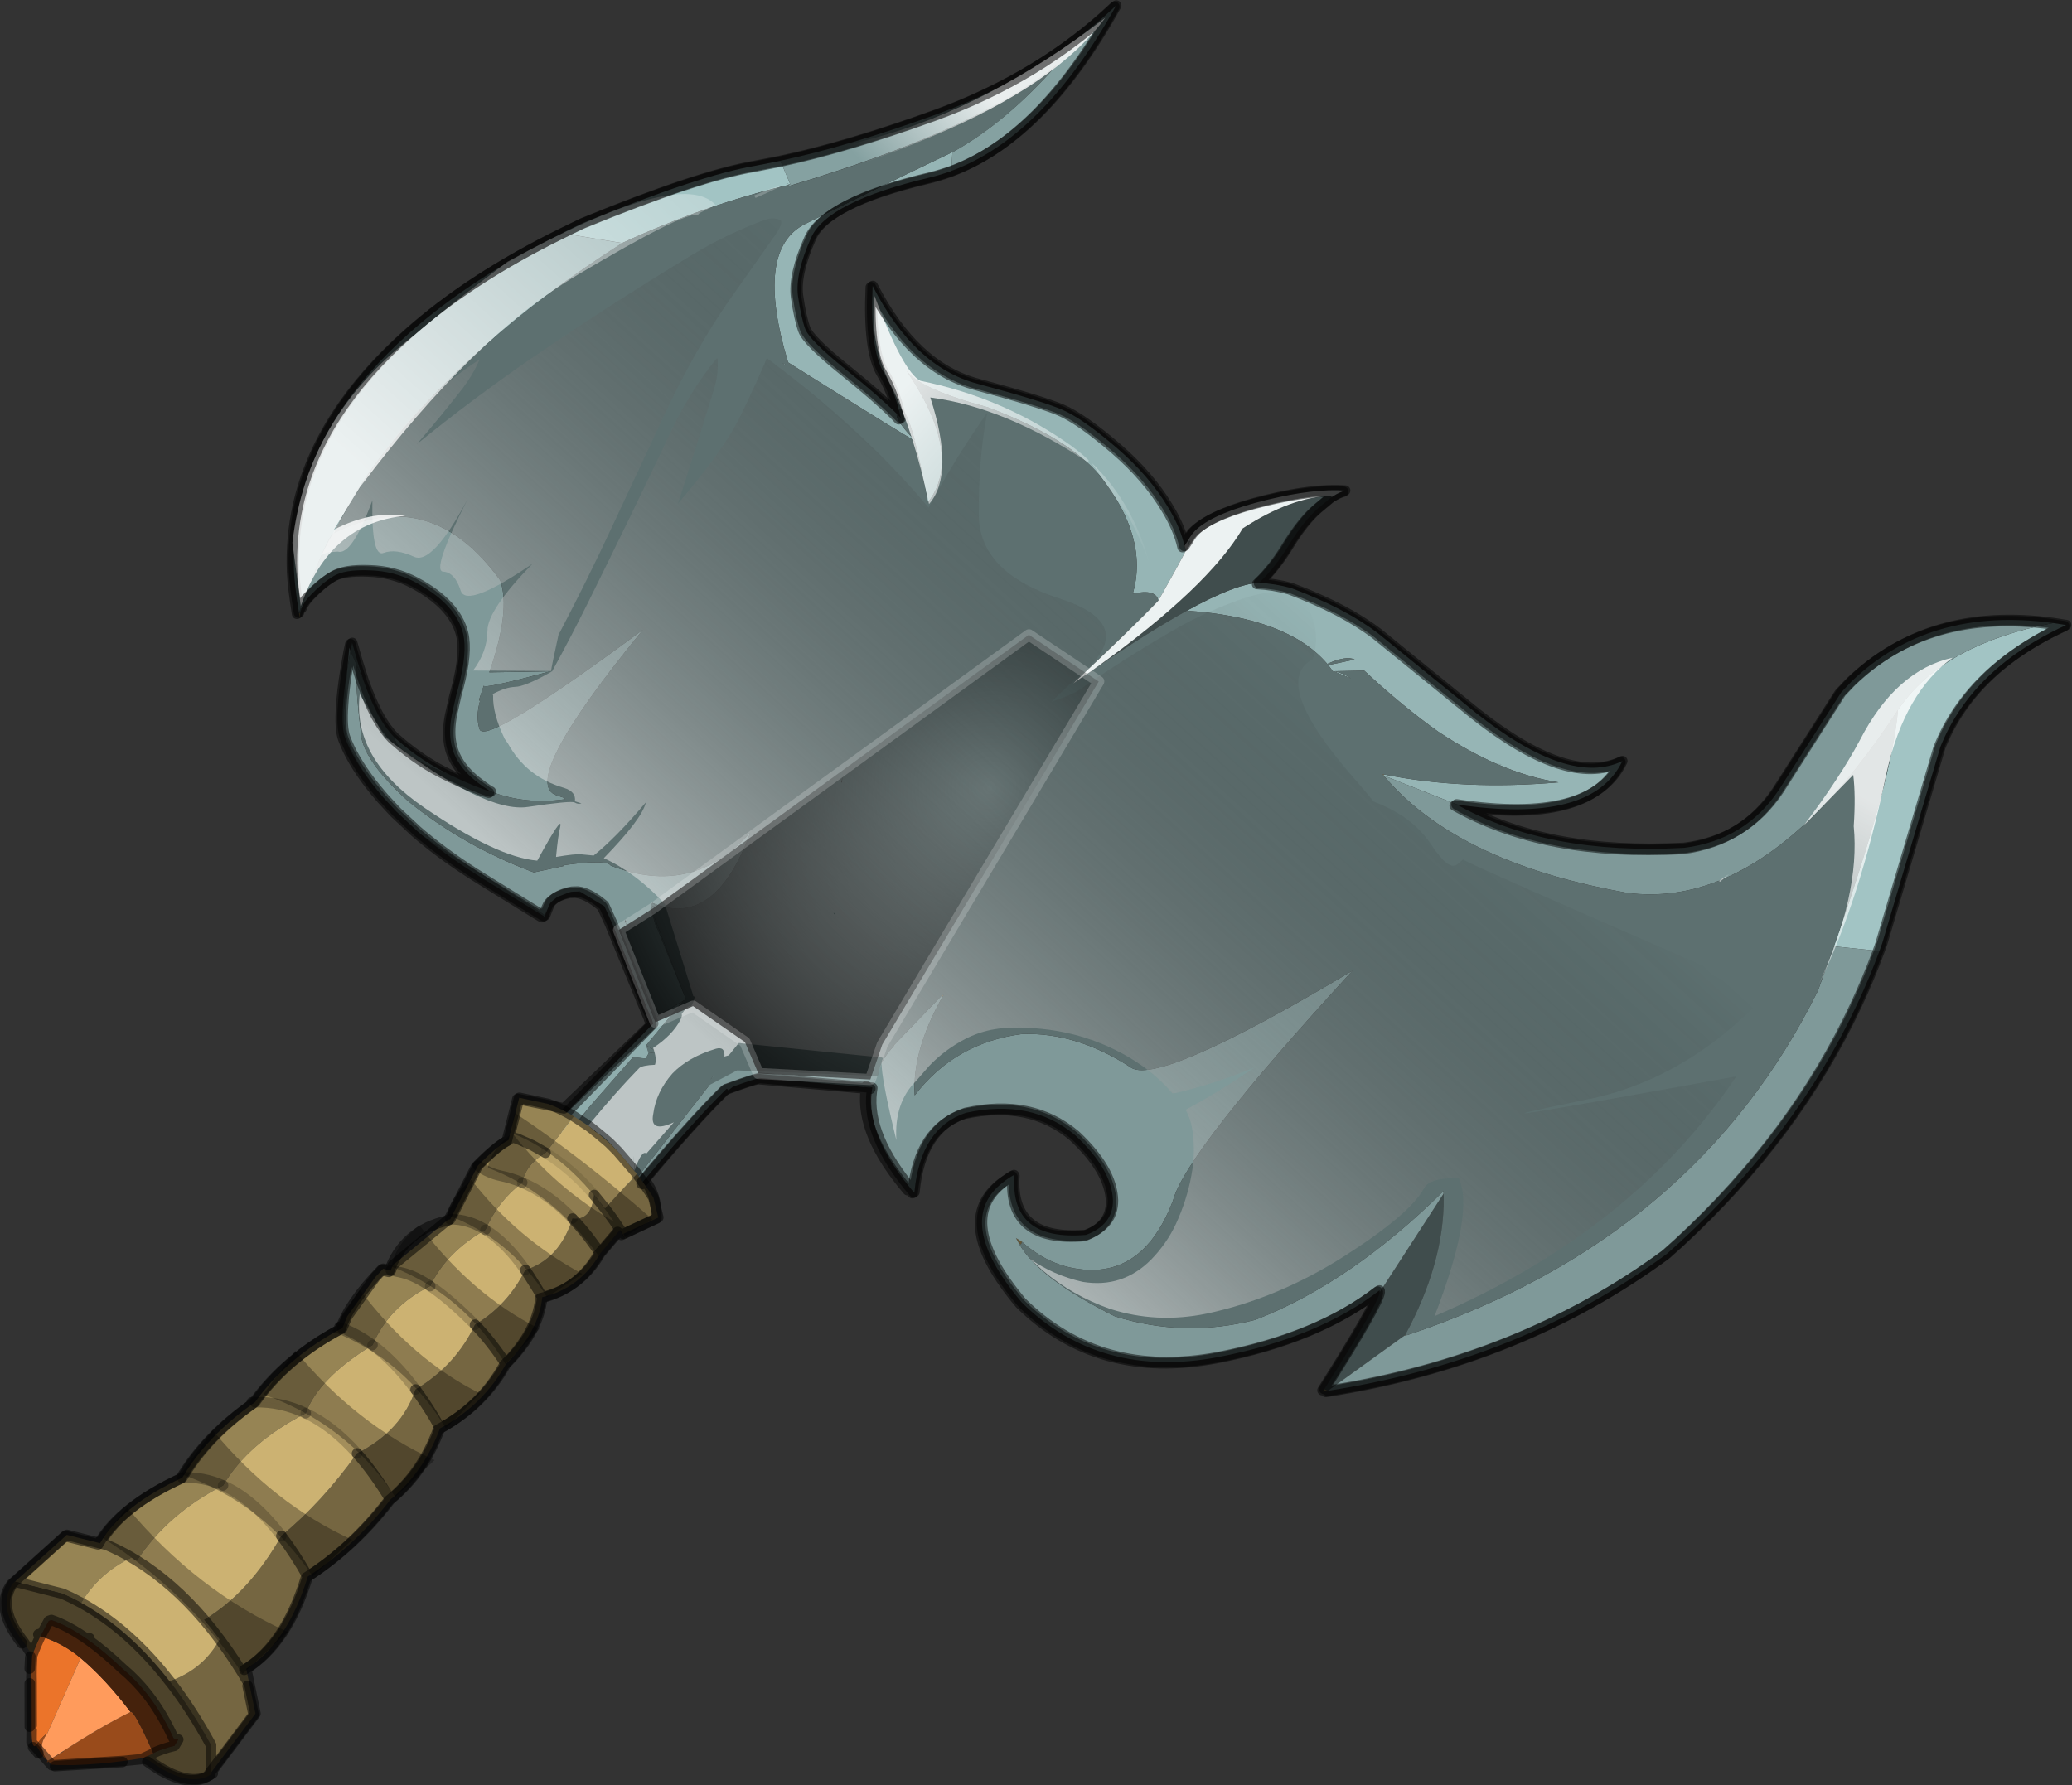 <svg viewBox="0 0 997.69 859.8" xmlns="http://www.w3.org/2000/svg" xmlns:xlink="http://www.w3.org/1999/xlink"><rect x="0" y="0" width="997.69" height="859.8" fill="#333333" stroke="none"/><use transform="matrix(1.264 .018 -.043 1.264 26.257 -7.12)" width="776.2" height="684.85" xlink:href="#a"/><defs><linearGradient id="c" x1="-819.2" x2="819.2" gradientTransform="matrix(.11 -.128 .17 .147 -287.2 -866.75)" gradientUnits="userSpaceOnUse"><stop stop-color="#fff" stop-opacity=".592" offset="0"/><stop stop-opacity="0" offset="1"/></linearGradient><linearGradient id="d" x1="-819.2" x2="819.2" gradientTransform="matrix(.11 -.128 .17 .147 -287.2 -866.75)" gradientUnits="userSpaceOnUse"><stop stop-opacity=".592" offset="0"/><stop stop-opacity="0" offset="1"/></linearGradient><linearGradient id="e" x1="-819.2" x2="819.2" gradientTransform="matrix(.05 -.019 .025 .069 -508.5 -1139.7)" gradientUnits="userSpaceOnUse"><stop stop-color="#362e24" stop-opacity=".592" offset="0"/><stop stop-opacity="0" offset="1"/></linearGradient><linearGradient id="f" x1="-819.2" x2="819.2" gradientTransform="matrix(-.041 .08 -.028 -.014 101.2 -731.35)" gradientUnits="userSpaceOnUse"><stop stop-color="#fff" stop-opacity=".824" offset="0"/><stop stop-color="#fff" stop-opacity="0" offset="1"/></linearGradient><linearGradient id="g" x1="-819.2" x2="819.2" gradientTransform="matrix(-.029 .016 .007 .007 -266.1 -1079.9)" gradientUnits="userSpaceOnUse"><stop stop-color="#fff" stop-opacity=".824" offset="0"/><stop stop-color="#fff" stop-opacity="0" offset="1"/></linearGradient><linearGradient id="h" x1="-819.2" x2="819.2" gradientTransform="matrix(.054 .046 -.017 .021 -170.1 -941.5)" gradientUnits="userSpaceOnUse"><stop stop-color="#fff" stop-opacity=".824" offset="0"/><stop stop-color="#fff" stop-opacity="0" offset="1"/></linearGradient><linearGradient id="i" x1="-819.2" x2="819.2" gradientTransform="matrix(.095 -.11 .037 .032 -375.35 -1014.2)" gradientUnits="userSpaceOnUse"><stop stop-color="#fff" stop-opacity=".824" offset="0"/><stop stop-color="#fff" stop-opacity="0" offset="1"/></linearGradient><radialGradient id="j" cx="0" cy="0" r="819.2" gradientTransform="matrix(.188 0 0 .188 -200.65 -796.95)" gradientUnits="userSpaceOnUse"><stop stop-opacity="0" offset="0"/><stop stop-opacity=".863" offset="1"/></radialGradient><use width="776.2" height="684.85" xlink:href="#b" id="a"/><g id="b"><path d="M223.25 255.1 429.4 388.5" fill="none" stroke="#000" stroke-linecap="round" stroke-linejoin="round" stroke-opacity=".2" stroke-width=".25"/><path d="m145.15-832.95-.95 1.4h-.05l1-1.4m-209.2 263.8-1.85.3.5-.95 1.35.65m-326.85-223.9.35.2v.05l-.25-.15-.1-.1m-4.95-34.05-.35-.7.05-.05.3.75m-69.6-32.6v1.75l-.45-1.7.45-.05m231.4 161.65.25-.3.1.15-.3.15h-.05m17.8-19.45.75-.3-.3.5-.45-.2m180.9 126.7.2-.1-.25.35-.2-.05.25-.2M-50.8-803.75l-.5-.55.65.15-.15.4M-224.05-642.6l-.05.15v.1l-.05-.1-.15-.1.25-.05m-17.4-39.35v-.1l.25.2-.25-.1m55.25 32.7-.35.05.35-.25v.2m-156.1-93.7h-.05l.1-.05-.05.05m4.9-1.15v-.05l.95.15-.95-.05v-.05" fill="#968454" fill-rule="evenodd" transform="translate(567.1 1097.5)"/><path d="m-182.4-624.2-.4.95-.8-.35-1.2-2.05 1.55.95.85.5" fill="#635637" fill-rule="evenodd" transform="translate(567.1 1097.5)"/><path d="m-465.9-859.9.55-1.65.35.05-.45 1.8-.45.05v-.25m20.1 14.3.55-3.05 2.35 7.3 2.6 7.35-2.9-6.1-2.6-5.5m11.15 23.8.7 1.15q-1.15-1.05-.7-1.15m.9 29.15-2.25-2.65q-7.5-9.3-10.65-17.1-1.6-3.85-1.25-12.65.15-5.8 1.15-13.65l-.75 15.95q-1.05 12.7 13.75 30.1m106.1 41.35 1.55 1.3q-1.7-.5-1.7.85l.3 1.5.1.1v.1l.1.3-.1-.5 13.85 32.9-.2-.45-11.5-26q-.9-1.3-1.65-4.15l-.8-2-.1-.2q-.9-1 .15-3.75m-.45 54.25 4.3 2.55-3.25.5-1.05-3.05m-20.85 23.8-7.7 11.1h-.05l-.7-.4 8.45-10.7m107.5-8.8-.05-.05h.05v-.15l.05.15h-.05v.05m-19.55-2.8-.4-.1.5.05-.1.05m-95.2-70.35.85-.1.45.3-1.3-.2m-12.15 9.15-.15.45-.05.05q-.4 1-.2-.15l-2.35-1.35-21.25-12.55q-13.1-7.7-23.8-16.25 8.5 6.05 23.3 14.6l24.5 15.2m25.5 3.45-.05-.05.35-.15-.3.15v.05m5.7 1.3.45 1.5.2 1.05-.65-2.55m10.45 26.75.65 1.55-.05.05-.6-1.6" fill="#5f7373" fill-rule="evenodd" transform="translate(567.1 1097.5)"/><path d="m-22.65-793.15-28.15-10.6.15-.4q30.65 5.7 66.55 2.05-11.4-1.6-23.7-6.65-11.05-4.6-22.7-11.95-14.05-9.55-29.05-22.9l-11.35.4q3.5.75 6.45 2.65l-6.75-2.65h-.6l.2-.15-1.7-2.15 9.95-2.25q-3.25-1.55-10.35 1.8-15.6-17.4-54.15-19.5 18.3-10.55 27.1-11 6.15.2 12.45 1.85 20.8 7.4 33.55 16.75l38.3 29.75q36.5 27.65 56.35 17.55-10.7 24.4-62.55 17.4m-200.6-238.45q-4 1.5-8 2.55-39.1 9.9-44.55 23.7-5.6 13.7-4.2 22.15 1.5 8.35 3.2 12.55t15.75 15.05q13.05 10 20.25 16.8-.8 2.1 7.15 9.95-4.2-13.85-6.4-11.35-2.3-8-6.35-14.4-5.55-8.6-5.3-32.8 16.8 30.6 41.15 36.65 24.5 6.15 32.45 9.35 7.9 3.2 21.4 14.3 12.85 10.6 20.4 22.45 4.95 7.65 6.7 14.55l.65 1.65q-2.55 5.4-9.9 19.35-1-4.6-9.8-2.55 5.4-21.25-13.85-44.5-12.4-14.4-43.8-25.7-25.8-6.5-31.4-13.45 23.05 32.1 9.85 50-3.25-14.8-5.8-23.35-8.4-4.7-31.75-18.7l-17.5-10.5q-14.4-42.8 4.7-52.8 19.5-10.25 55.15-28.15l-.2 7.2m-223.5 192.9.45-8.15.5 1.25-.95 6.9m163.35-117.95-1.2-.5q-.9-.95 1.2.5m277.15 148-1.55-.1 1.55.1m-121.9-81.55q.25-2.6.55-1.65l-.55 1.65M-309.2-712.95l-3.6-.1v-.1l3.6.2m68.4 27.65v-.1l.4.1h-.4m-.65 3.2h.05l.3.05-.35-.05" fill="#96b5b5" fill-rule="evenodd" transform="translate(567.1 1097.5)"/><path d="M-65.4-569.8q19.4-32.65 19.8-37.15l23.05-37.9.1 1.6q1 24.8-12.9 52.45l-.25.2-28.45 21.45-1.35-.65m-8.85-339.7-4.9 4.3q-5.25 4.75-10.55 13.9-4.15 7.4-9.2 12.95l-1.85 1.9q-8.8.45-27.1 11-13.85 8-33.25 21.75 41.05-30.85 53.45-53.4 17.95-12.2 33.4-12.95v.55m-183 111.3.25.05h-.25v-.05" fill="#404d4d" fill-rule="evenodd" transform="translate(567.1 1097.5)"/><path d="m-327.8-749.15.35 1.55.05.05-.1-.1-.3-1.5M-170.3-837l.4.3v.05l-.4-.35m-127.65 120.8 1.9-1-1.65 1.45-.35-.4.1-.05m17.65-9.35-.55-.55.15-.05.4.6" fill="#789191" fill-rule="evenodd" transform="translate(567.1 1097.5)"/><path d="M-288.45-1034.6q25.5-5.8 58.55-18.4 39.8-15.2 67.3-42.55-26.15 50.65-60.65 63.9l.2-7.2.55-.25q19.75-11.6 38.1-33.55-29.95 25.5-101.2 47.85l1-.8.25-.05-4.1-8.95" fill="#85a1a1" fill-rule="evenodd" transform="translate(567.1 1097.5)"/><path d="m202.15-865.45 4.95.7Q182.55-852.9 169.9-835q-5.35 7.55-8.65 16.15l-.45 1.2-19.55 74.95-1 3.1-17.4-1.55q20-63.35 21.35-90.4l.95-1.4.45-.7q16.25-23.4 56.55-31.8m-572.75-140.4 7.85-4q43.7-18.8 64.85-22.7l9.45-2 4.1 8.95-1.55-.4 1.3.45q-31.6 8-63.05 23.15l-22.95-3.45" fill="#a2c4c4" fill-rule="evenodd" transform="translate(567.1 1097.5)"/><path d="M202.15-865.45q-40.3 8.4-56.55 31.8l-.45.7-1 1.4h.05q-15.1 24.6-30.9 40.9-33.6 34.5-69.95 30.25-29.3-4.8-51.3-14-26.9-11.3-42.85-29.35l28.15 10.6q35.05 18.95 87.3 15.3 23.15-3.3 35.25-22.6l22.45-37.45 3.8-4.2q28.75-29.1 76-23.35m-79.3 124.3 17.4 1.55q-3.5 10.45-7.85 20.5-21.5 49.95-64.25 91.35l-4.95 4.65Q9.5-581.75-64.05-569.15l28.45-21.45.2.05.9-.3v.1l.15-.1q108.3-38.25 151.75-133.4l5.45-16.9m-588.2-120.4q9.8-29.2 11.85-28.85 36-19.15 63.8 17.1 4.45 11.4-2.95 35.1l23.2-.7q-25.25 7.2-25.15 5.8l-1.55 5.25-.05.05.35.7q-1.45 5.85.2 10.55 2.1 6.8 60.9-38.65-45.6 58.8-30.65 63.5l3.2 1-.2.45q-15 2.3-28.15-2.6l-.35-.2h-.05l-2.85-1.8-1.55-1.1q-9.45-6.8-11.05-15.75-.85-4.45.05-10.2l1.4-7.4.7-2.95q3.1-13.55 1.1-20.65-3.2-11.2-18.7-19.15-8.15-4.2-17.7-4.35-9.5-.25-13.65 2.4-4.15 2.6-8.35 7.2-2.55 2.6-3.45 5.3l-.35-.05m18.6 22.85.95-6.9 2.6 5.5q-.6 5.85 2.3 24.7.35 10.6 19 26.7 21.8 16.9 48.8 26.45l11.7-2.7-1-.05.6-.15.55-.1 2.45-.35q13.3-1.85 14.9.35 31.65 11.75 52.7-13.35-12.35 37.05-36.45 27.3-1.05 2.75-.15 3.75l.1.2.8 2q.75 2.85 1.65 4.15l11.5 26 .2.45-1.1.6-11.55 7.3-.05-.15-.15-.15v-.05l-.25-.25-.4-1.05-15.35-34.3-.05-.15-3.35-6.8-.15-.25-.25-.25q-4.9-3.95-8.7-4.75 3.8.8 8.7 4.75l.25.25.15.25-9.1-5.25-.45-.3-.85.1-2.2.1-.7.15-4.75 1.9-2.35 2q-.6.65-2.05 5.1l.5-2.25-.55 1.95-.05.2-24.5-15.2q-14.8-8.55-23.3-14.6l-1.85-1.5-8.25-7.35-5.1-5.25-2.4-2.7q-14.8-17.4-13.75-30.1l.75-15.95m18.8 25.8 1.05.85q9.75 8.15 20.4 13-20.1-7.25-21.45-13.85m93.4 167.4 5.15-1.6 29.8-40.4 6.1-5.55 2.4 2.05q.4-.6 1.15-.5l3.6.95 7.8.55 25.4.9 13.4.55.2-.2q1.8-4.75 5.6-9.15l.25-.3-.1-.15 17.55-19.15.45.2q-11 20.75-9.4 37.9 14.7-20.3 40.1-23.95 20.55-1 41.45 11.9 10 8.1 83.5-37.8-61.25 70.2-65.35 88.55-9.1 26.25-29.6 26.8-15 .25-27.3-10.3l-.85-.5-1.55-.95 1.2 2.05.05.1q8 13.2 37.45 27.15 26.85 7.9 53.55.55 35.95-14.7 69.95-50.05l.05 1-23.05 37.9q.05-.6-.15-.7-22.55 18.3-60.5 26.25-44.75 9.15-75.5-19.75-27.45-30.95-8.35-45.9 1.6-1.35 3.7-2.55l-.15.4.35-.05q-.85 24.9 28.05 22.05 10.15-4 9.8-13.25-.75-11.8-15.2-24.65-17.15-13.8-41.95-7.95-17.05 5.95-18.55 30.45l-.25.05q-18.85-21.1-17.3-38l.15-1.4.25.1-.25-.2v-.05l.35.05-.3-.05-.05-.15-6.4-.7 6.35.85-42.9-3.1q-2.5.55-10.1 3.45l-1.7 1.4-.55-.55 2.25-.85-2.25.85h-.1l-.1.05-.15.15q-12.6 12.9-33.4 39.35l-4.05-4.15m73.65-39.4-.5-.05.4.1.6.1-.5-.15m-30.35.5.7-.25-1.05.2-1 .2 1-.15.3-.05.05.05m-10.7-1-1.2 1q2.05-2.5 1.2-1m61.15.1h.4l-.4-.1v.1m-101.5-57.65.05-.05-.1.05h.05m4.6-1.8.1.45h-.15l.1.25 1.25 4.15-1.15-4.15h.1v-.05h.05l-.25-.7-.05.05m.3.65v.05l.95.05-.95-.15v.05m-.45.1h-.05l.05.35.05.05-.05-.4m.7 2.7.65 2.55-.2-1.05-.45-1.5m10.45 26.75.6 1.6.05-.05-.65-1.55m-32.4-40.4q-4.85 1.15-7.1 3.9 2.25-2.75 7.1-3.9" fill="#7f9999" fill-rule="evenodd" transform="translate(567.1 1097.5)"/><path d="m-169.9-836.7-.4-.3.05-.05.35.35" fill="#c0ebeb" fill-rule="evenodd" transform="translate(567.1 1097.5)"/><path d="m-327.45-747.6.05-.05.1.5-.1-.3v-.1l-.05-.05m157.55-89.1-.35-.35.05-.05.3.4" fill="#708787" fill-rule="evenodd" transform="translate(567.1 1097.5)"/><path d="m-370.6-1005.8 22.95 3.45q-56.55 37.65-89.1 82.6-10.25 14.15-16.75 29.4-2.05-.35-11.85 28.85l-.55 1.65q-1.95-10.05-2.45-16-.95-12.95 1.4-25.45 6.75-35.25 39.75-65.95 22.65-21.05 56.6-38.55m55.95 291.7L-328.1-697l1.05 3.05-1.05 2-4.85-.45-16 19.2-8.45 10.7-5.45-2.7 37.15-40.1-.2-.55-.3-.95 11.55-7.3" fill="#8fadad" fill-rule="evenodd" transform="translate(567.1 1097.5)"/><path d="M144.2-831.55q-1.35 27.05-21.35 90.4l-5.45 16.9Q73.95-629.1-34.35-590.85l-.15.1v-.1l-.9.3.25-.35-.2.1q13.9-27.65 12.9-52.45l-.1-1.6-.05-1q-34 35.35-69.95 50.05-26.7 7.35-53.55-.55-29.45-13.95-37.45-27.15l-.05-.1.8.35.4-.95q12.3 10.55 27.3 10.3 20.5-.55 29.6-26.8 4.1-18.35 65.35-88.55-73.5 45.9-83.5 37.8-20.9-12.9-41.45-11.9-25.4 3.65-40.1 23.95-1.6-17.15 9.4-37.9l.3-.5-.75.3-17.55 19.15-.25.3v.05l.1.1q-3.8 4.4-5.6 9.15l-.2.2-13.4-.55-25.4-.9-7.8-.55-3.6-.95q-.75-.1-1.15.5l-2.4-2.05-6.1 5.55-29.8 40.4-5.15 1.6q-10.4-10.15-22.1-16.65l7.7-11.1 16-19.2 4.85.45 1.05-2 3.25-.5-4.3-2.55 13.45-17.1 1.1-.6-13.85-32.9-.05.05-.35-1.55q0-1.35 1.7-.85l-1.55-1.3q24.1 9.75 36.45-27.3-21.05 25.1-52.7 13.35-1.6-2.2-14.9-.35l-2.45.35-.55.1-.6.15 1 .05-11.7 2.7q-27-9.55-48.8-26.45-18.65-16.1-19-26.7-2.9-18.85-2.3-24.7l2.9 6.1q1.65 4.25 3.4 7.85l2.25 4.35q-.45.1.7 1.15 2.9 4.8 6 7.75 1.35 6.6 21.45 13.85l.45.25q10.4 4.7 15 5.85h.05l.05.05-.1-.05.1.05-.05-.05.35.1.05.05h.05v-.05q13.15 4.9 28.15 2.6l.2-.45-3.2-1q-14.95-4.7 30.65-63.5-58.8 45.45-60.9 38.65-1.65-4.7-.2-10.55l-.3-.75 1.55-5.25q-.1 1.4 25.15-5.8l-23.2.7q7.4-23.7 2.95-35.1-27.8-36.25-63.8-17.1 6.5-15.25 16.75-29.4 32.55-44.95 89.1-82.6 31.45-15.15 63.05-23.15l-1.3-.45 1.55.4-.25.05-1 .8q71.25-22.35 101.2-47.85-18.35 21.95-38.1 33.55l-.55.25q-35.65 17.9-55.15 28.15-19.1 10-4.7 52.8l17.5 10.5q23.35 14 31.75 18.7 2.55 8.55 5.8 23.35 13.2-17.9-9.85-50 5.6 6.95 31.4 13.45 31.4 11.3 43.8 25.7 19.25 23.25 13.85 44.5 8.8-2.05 9.8 2.55-9.6 10.6-31.35 32l-.1.1.4.35v-.05l-.3-.4 2.5-1.85 4-2.8 2.6-1.95q19.4-13.75 33.25-21.75 38.55 2.1 54.15 19.5 7.1-3.35 10.35-1.8l-9.95 2.25 1.7 2.15-.2.15h.6l6.75 2.65q-2.95-1.9-6.45-2.65l11.35-.4q15 13.35 29.05 22.9 11.65 7.35 22.7 11.95 12.3 5.05 23.7 6.65-35.9 3.65-66.55-2.05l-.65-.15.5.55q15.95 18.05 42.85 29.35 22 9.2 51.3 14 36.35 4.25 69.95-30.25 15.8-16.3 30.9-40.9m-385-107.25 1.55 1.55-.8-2.95q2.2-2.5 6.4 11.35-7.95-7.85-7.15-9.95m-150.15 145.9.3.05-.3-.05m107.55-163.75q-2.1-1.45-1.2-.5l1.2.5m26.15 158.45v.05h.25l.05-.3.15-2-.4 2.1-.05.15m-51.95 85.25-3.6-.2v.1l3.6.1m28.9-12.6-.4-.6-.15.05.55.55m-17.65 9.35-.1.05.35.4 1.65-1.45-1.9 1m36.95 31.35.1-.05.5.15-.6-.1m-40.95-.55q.85-1.5-1.2 1l1.2-1" fill="#5d7070" fill-rule="evenodd" transform="translate(567.1 1097.5)"/><path d="m-129.6-890.1 1.2-1.95q1.6-3.1 3.4-4.65 7-6.4 26.2-11.4 17.9-4.65 29.65-3.95-2.25.7-4.1 1.95l-1 .6v-.55q-15.45.75-33.4 12.95-12.4 22.55-53.45 53.4l-2.6 1.95-4 2.8-2.5 1.85q21.75-21.4 31.35-32 7.35-13.95 9.9-19.35l-.65-1.65m1.45-.1.55-1.65q-.3-.95-.55 1.65" fill="#ecf2f2" fill-rule="evenodd" transform="translate(567.1 1097.5)"/><path d="m559.3 288.75 1.55.1m-326.25 95.2.45.55" fill="none" stroke="#000" stroke-linecap="round" stroke-linejoin="round" stroke-opacity=".153" stroke-width=".25"/><path d="m707.35 357.9 1-3.1 19.55-74.95.45-1.2q3.3-8.6 8.65-16.15 12.65-17.9 37.2-29.75l-4.95-.7q-47.25-5.75-76 23.35l-3.8 4.2L667 297.05q-12.1 19.3-35.25 22.6-52.25 3.65-87.3-15.3m162.9 53.55q-3.5 10.45-7.85 20.5-21.5 49.95-64.25 91.35l-4.95 4.65q-53.7 41.35-127.25 53.95m-1.35-.65q19.4-32.65 19.8-37.15l-1.2 2.05M196.5 91.65l7.85-4q43.7-18.8 64.85-22.7l9.45-2q25.5-5.8 58.55-18.4Q377 29.35 404.5 2q-26.15 50.65-60.65 63.9-4 1.5-8 2.55-39.1 9.9-44.55 23.7-5.6 13.7-4.2 22.15 1.5 8.35 3.2 12.55t15.75 15.05q13.05 10 20.25 16.8l1.55 1.55-.8-2.95q-2.3-8-6.35-14.4-5.55-8.6-5.3-32.8 16.8 30.6 41.15 36.65 24.5 6.15 32.45 9.35 7.9 3.2 21.4 14.3 12.85 10.6 20.4 22.45 4.95 7.65 6.7 14.55l1.2-1.95q1.6-3.1 3.4-4.65 7-6.4 26.2-11.4 17.9-4.65 29.65-3.95-2.25.7-4.1 1.95l-1 .6-4.9 4.3q-5.25 4.75-10.55 13.9-4.15 7.4-9.2 12.95l-1.85 1.9q6.15.2 12.45 1.85 20.8 7.4 33.55 16.75l38.3 29.75q36.5 27.65 56.35 17.55-10.7 24.4-62.55 17.4M196.5 91.65q-33.95 17.5-56.6 38.55-33 30.7-39.75 65.95-2.35 12.5-1.4 25.45.5 5.95 2.45 16m.9-1.6q.9-2.7 3.45-5.3 4.2-4.6 8.35-7.2 4.15-2.65 13.65-2.4 9.55.15 17.7 4.35 15.5 7.95 18.7 19.15 2 7.1-1.1 20.65l-.7 2.95-1.4 7.4q-.9 5.75-.05 10.2 1.6 8.95 11.05 15.75l1.55 1.1m-52.95-43.85.95-6.9.55-3.05 2.35 7.3 2.6 7.35q1.65 4.25 3.4 7.85l2.25 4.35.7 1.15q2.9 4.8 6 7.75l1.05.85q9.75 8.15 20.4 13l.45.25q10.4 4.7 15 5.85l.1.05-.05-.05-2.8-1.9m-52.95-43.85q-1 7.85-1.15 13.65-.35 8.8 1.25 12.65 3.15 7.8 10.65 17.1l2.25 2.65m43.1-.2.05.05h.05m-.1-.05-.3-.05M380.9 448.25q-.85 24.9 28.05 22.05 10.15-4 9.8-13.25-.75-11.8-15.2-24.65-17.15-13.8-41.95-7.95-17.05 5.95-18.55 30.45m-.25.05q-18.85-21.1-17.3-38l.15-1.4m-.05-.15-42.9-3.1q-2.5.55-10.1 3.45l-2.25.85-.2.05-.15.15q-12.6 12.9-33.4 39.35m144.1-8.25q-2.1 1.2-3.7 2.55-19.1 14.95 8.35 45.9 30.75 28.9 75.5 19.75 37.95-7.95 60.5-26.25.2.1.15.7M212.2 342.5q3.8.8 8.7 4.75l.25.25.15.25 3.35 6.8.05.15 15.35 34.3m-29.15-46.7-2.2.1-.7.15m-7.1 3.9q-.6.65-2.05 5.1m-.5.25-2.35-1.35-21.25-12.55q-13.1-7.7-23.8-16.25l-1.85-1.5-8.25-7.35-5.1-5.25-2.4-2.7m78.85 37.65-1.3-.2m30 48.35-.1.05.4.9-.3-.95m-.45-.6.35.65m.4.9.2.55-37.15 40.1m-3.35-85.8q2.25-2.75 7.1-3.9" fill="none" stroke="#000" stroke-linecap="round" stroke-linejoin="round" stroke-opacity=".502" stroke-width="4"/><path d="m-438.4-592.2 10.2-15.1.55-.6.25-.25 2.05-2.35 2.9.7.05-.2.7-1.9 20.35-17.55.5-.15.4-.1 9.85-20.6q7.4-7.85 11.35-9.9l3.5-16.15 11.15 2.2q5.1 1.8 9.95 4.6l-10.35 14q-7.35 4.55-8.5 11.5l-.3-.15q-3.9-1.55-7.85-2.3-5-1-8.95-3.8 3.95 2.8 8.95 3.8 3.95.75 7.85 2.3l.3.15q-8.95 7.05-13.4 18.15-14.65 8.75-20.3 21.75-5.85-3.75-10.45-4.85l-4.7-1 4.7 1q4.6 1.1 10.45 4.85-15.35 7.85-21.2 22.75-5.75-4.05-11.75-6.3 6 2.25 11.75 6.3-20.15 12.95-24.55 26.35-21.6 11.65-30.55 27.95-20.6 10.95-31.85 29.1l-1.85-1.05-.2-.15q-4.75-2.65-9.65-4.65l-2.5-.6 2.5.6q4.9 2 9.65 4.65-12.25 6.2-18.6 17.55-3.55-1.85-7.15-3.35l-18.35-4.35 19.15-18.1 12.8 3 .15-.35q7.85-14.2 30.3-25.05 7.9-.55 15.6 2.75-7.7-3.3-15.6-2.75 9-16.3 26.7-29.15 11.6-17.25 32.25-28.7l-1.1-.4 1.15.3h.05l1.65-4.4m37.95-37.5q6.85-.2 13.55 3.8-6.7-4-13.55-3.8m-22 19.9.1-.2-.1.2m.1-.2h-.05.05l.65-1.9-.65 1.9m43.5-50.6-.4.4v.05l.4-.45.65-.65 2.15.45 5.95 2.5 5.1 2.75-5.1-2.75-5.95-2.5-2.15-.45-.65.65-.4.45v-.05l.4-.4m-61.3 72.9.1-.1-.1.1.05-.1-.05.1m-12.8 32.65q-9.45-4.3-19.45-3.95 10-.35 19.45 3.95" fill="#968454" fill-rule="evenodd" transform="translate(567.1 1097.5)"/><path d="m-484.4-417.65.3.5q-8.6 5.85-23.95-4.85l-1.5-.6-.65-.3q1.45-.7 2.95-1.45l.65-.4.25.55-.15-.65q3.3-1.7 7.9-2.85l1.35-2.4-1.8-.45q-4.65-9.45-10.65-16.75-4.55-5.4-9.7-9.5-7.05-6.4-13.35-10.7-7.8-5.3-14.4-7.45l-.95.35-3 5.9q-1.6 3.55-2.85 7.35l-3.35-4.95q-11.15-13.45-4.8-22.55h.05l.55-.5 18.35 4.35q3.6 1.5 7.15 3.35 18.7 9.85 34.7 29.4l.2.2q8.6 10.5 16.4 23.9l.3 10.5m-48-50.55-.35.7.35-.7m-19.5-1.25.8.75-.8-.75" fill="#4d432b" fill-rule="evenodd" transform="translate(567.1 1097.5)"/><path d="M-553.95-461.35q1.25-3.8 2.85-7.35 8.65 2.5 15.6 8.1l-11.75 29q-.8 0-4.1 4.35l-.4.4q-.55.2-.9-.9-.4-1.35-.55-4.55v-.55l-.05-1.8-.6-16.5-.15-1.65v-1.3l-.05-2.65.05-4.2.05-.4m.1 10.2-.15-2.95.15 2.95m2.1 24.3-.9-.9.9.9" fill="#eb742a" fill-rule="evenodd" transform="translate(567.1 1097.5)"/><path d="m-506.6-424.75-.65.4q-1.5.75-2.95 1.45l-7.3 1.2-25.65 1.95 25.65-1.95q-10.2 1.5-19.55 1.9l-6.1.05-2.15-.15-1.1-1.15-.55.45.05-.55.1-.35.1.1-.05.15.1-.1.25.3-.25-.3.2-.1 1.2-.75 4.45-2.75-.1-.15q14.3-9.7 25.1-15.25 1.2-1.05 9.2 15.6m-40.65-6.85q-3.9 5.05.45 10.1-.85-.15-2.8-3.05l-1.75-2.7q3.3-4.35 4.1-4.35m.45 10.1-2.8-3.05 2.8 3.05" fill="#994b1b" fill-rule="evenodd" transform="translate(567.1 1097.5)"/><path d="m-546.65-421.35-.15-.15q-4.35-5.05-.45-10.1l11.75-29q9.75 7.8 19.7 20.25-10.8 5.55-25.1 15.25l-4.35 2.9-1.2.75-.2.1" fill="#ff9b5c" fill-rule="evenodd" transform="translate(567.1 1097.5)"/><path d="m-506.5-424.85.15.65-.25-.55.1-.1" fill="#8c4519" fill-rule="evenodd" transform="translate(567.1 1097.5)"/><path d="M-532.75-467.5q6.3 4.3 13.35 10.7 5.15 4.1 9.7 9.5 6 7.3 10.65 16.75l1.8.45-1.35 2.4q-4.6 1.15-7.9 2.85l-.1.1q-8-16.65-9.2-15.6-9.95-12.45-19.7-20.25-6.95-5.6-15.6-8.1l3-5.9.95-.35q6.6 2.15 14.4 7.45" fill="#45220c" fill-rule="evenodd" transform="translate(567.1 1097.5)"/><path d="m-238.25-691.85-1.35 5.35-.15-.1-53.4-1.35-11.85 6.55 8.5-12.25 3.65-4.75.85.05.1.05 49.05 4.25 4.6.45.55.05-.55 1.7" fill="#5d7070" fill-rule="evenodd" transform="translate(567.1 1097.5)"/><path d="M-347.6-894.75q-8.75 20.45-18.65 40.8l-.5.85q-2.4 13-2.4 14.05l-29.7.25q5.15-7.2 4.95-15.25-.25-7.9 16.3-25.75-24.55 17.5-27 10.65-2.45-6.95-6.9-7.15-4.6-.15 8.3-27.65-12.5 25.25-19.6 22.15t-11.65-1.3q-4.6 1.95-4.95-19.95-7.1 21.25-12.55 19.7l-3.5.3-2.6 1q10.2-21.5 23.75-41.4 13.8-20.25 33.9-33.85-2.3 5.8-6.15 11.2-8.1 10.95-16.6 21.35 20.35-17.3 42.05-32.95 29.25-21 59.9-40.35 13.1-8.3 27.45-13.9 2.95-1.15 5.45-.3 2.6.5-1.6 6.65l-16.2 24.4q-12 18.3-22.6 42.55l-18.9 43.9m-1.15 228.9-.35-.3q10.05-12.9 18.65-22.15 1.25-1.1 5.95-1.35.75-2.25-.9-6.4 7.15-4.95 10-10.8.85-2.1.35-2.15 2.25-3.6 3.55-3.15.8-1 1.3-3.7-.7.1-.75-.7l-11.85-34.4q-11.5-11.75-23.85-17.1 14.15-15.25 15.3-21.5-11 13.7-19.2 20.55l-4.8-.4q-2.15-.2-9.5 1.15.5-8.45 1.2-11.5.95-5.2-8.3 13-15.35-1.05-43.75-19.6-28.1-18.4-26-42.85l9.9 16q39.2 28.75 55.55 26.05 16.45-2.7 17.8-1.95 1.25.75 2.6.3l-2.55-.75q.45-3.65-4.3-5.05-14.5-3.95-21.95-16.65l-1.25-1.65q-5-9.55-5-16.6l-.25-.4q4.85-2.7 8.4-2.9 3.85-.1 13.55-5.85l.15-.25.1.1h.1l.1-.1.1-.2q6.4-12.55 12.3-25.35 15.4-33.6 30.15-67.35 6.3-14.35 15.7-26.75l.65-.5q.75 5.75-.9 11.75-5.95 21.9-12.25 43.85 16.4-20.3 22.1-32.55 5.95-13.1 9.85-23.35 17.8 12.55 34.1 26.85 15.65 13.65 29.45 29.2 9.3-18.75 21.1-36.55-2.8 17.15-1.9 39 .8 21.9 31.7 31.4 31.15 9.45 9.2 28.95-5.7 5.05-10.75 10.45 7.45-2.65 10.35-4.65 16.65-12.1 34.35-22.8 13.45-8.25 28.4-13.4 6.1-2.1 12.45-2.1 7.2.05 10.65 5.65 5.55 8.95 2.7 19.7-16.2 8.8 17.45 45.35 4.05 4.35 7.55 8.5 6.2 2.2 11.6 5.65 6.65 4.4 11.1 10.75 6.75 9.55 9.8 7.15 1.9-1.5 2.2-1.95 4.2 2.4 93.3 39.3 9 12.35 35.4-3.85-32.75 45.25-78 55.2-67.9 14.95 56.25-9.55-37.55 59.55-111.8 92.95 14-40.1 7.4-52.75-11.05 0-13.1 4.15-4.95 9.9-29.6 26.35-24.65 16.35-51.45 22.5-19 4.2-37-1.3-14.35-4.8-25.8-14.05l-5.35-4.6q9.25 6.2 20.5 8.55 15.25 2.25 25.75-8.85 5.7-6.15 8.95-13.65 3.9-9.2 5.3-18.7 1.4-9.05-.35-17.9-.75-3.7-2.7-7 11.1-6.2 21.3-13.4l4.25-3.05q-14.2 6.25-29.45 10.1l-1.35.15q-7-7.75-16.7-13.3-21.1-11.95-46.25-10.75-11.2.45-20.55 6.85-5.35 3.55-9.5 8.15l-4.8 5.8q-8.05 8.35-6.7 22.6-6.6-23.65-6.65-29.6l.55-1.7-.55-.05v-.15l-4.6-.3-49.05-4.25-.1-.05-.85-.05-3.65 4.75-1.65.5q.15-3.95-3.3-2.95-10.45 3.3-16.3 9.7-5.95 7.15-6.75 15.45-1.25 7.55 7.95 3.1l-10.05 12.05q-1.8-1.45-4.2 6.25-1.45-10.75-.05.5l-6.75-7.45q-5.5-5.9-7.35-6.45l-3-2.3-.8-.6m90.85-82.3q-.9-.8-.3.25l.3-.25" fill="url(#c)" fill-rule="evenodd" transform="translate(567.1 1097.5)"/><path d="m-348.55-665.7.6.45 3 2.3-1.4-.9-2.2-1.85m10.95 9.2 6.75 7.45.1.25q-3.95-4.65-6.85-7.7" fill="url(#d)" fill-rule="evenodd" transform="translate(567.1 1097.5)"/><path d="m-506.45-995.8-.4-.05h.35l.05.05" fill="url(#e)" fill-rule="evenodd" transform="translate(567.1 1097.5)"/><path d="M-330-648q3.35 4.15 6.65 8.95l2.1 7.55-13.1 6.4 1.3 2.35-2.5-3.75-.35.25-6.95 8.65q-7.25 13.45-21.55 17.05-.8 13-12.95 25.65-8.2 15.85-24.3 24.9-5.6 16.8-17.95 27.35-13 18-30.45 29.75-6.9 25.55-22.25 35.45l1.45 6.05 2.65 11-16.2 22.75-.3-10.5q-7.8-13.4-16.4-23.9l-.2-.2q12.75-4.75 18.5-16.25-3-3.85-6.15-7.35 16.85-10.6 28.3-32.4 15.05-13 27.75-31.8 6.8 7.3 13.3 17.4-6.5-10.1-13.3-17.4 16.65-8.75 21.45-24.65 3.8 4.85 7.45 10.55 1.6 2.5 2.35 4.15-.75-1.65-2.35-4.15-3.65-5.7-7.45-10.55 15-9.4 21.8-25 6.3 6.2 12.3 14.8-6-8.6-12.3-14.8 12.1-7.55 18.45-21.1l1.6 2.25 3.3 4.95 1.9 3.05-1.9-3.05-3.3-4.95-1.6-2.25q12.9-4.25 17.3-19.85 7.2.8 7.9-9.1l4.35 5.1L-330-648m-5.55 21.5q-2.55-3.75-5.15-6.95l-.95-1.2.95 1.2q2.6 3.2 5.15 6.95m-7.3 8.9-4.7-6.05q-3.15-3.8-6.35-7 3.2 3.2 6.35 7l4.7 6.05m-107.2 124.7q-5.25-8.7-10.6-15.35 5.35 6.65 10.6 15.35m-32.75 24.4q6.2 7.8 11.95 17.1-5.75-9.3-11.95-17.1" fill="#756641" fill-rule="evenodd" transform="translate(567.1 1097.5)"/><path d="m-330.85-649.05.85 1.05-11.65 13.35-4.35-5.1q-.7 9.9-7.9 9.1-9.45-9.35-19.6-13.4 10.15 4.05 19.6 13.4-4.4 15.6-17.3 19.85-7.8-10.45-15.7-15.1 7.9 4.65 15.7 15.1-6.35 13.55-18.45 21.1-9.85-9.5-17.55-14.45 7.7 4.95 17.55 14.45-6.8 15.6-21.8 25-8.2-10.45-16.95-16.7 8.75 6.25 16.95 16.7-4.8 15.9-21.45 24.65-12.7 18.8-27.75 31.8-11.2-13.9-22.85-18.85 11.65 4.95 22.85 18.85-11.45 21.8-28.3 32.4 3.15 3.5 6.15 7.35-5.75 11.5-18.5 16.25-16-19.55-34.7-29.4 6.35-11.35 18.6-17.55l.2.15 1.85 1.05q11.25-18.15 31.85-29.1 8.95-16.3 30.55-27.95 4.4-13.4 24.55-26.35 5.85-14.9 21.2-22.75 5.65-13 20.3-21.75 4.45-11.1 13.4-18.15 1.15-6.95 8.5-11.5l10.35-14 5.9 3.7.2.15 2.2 1.85 1.4.9 3.95 3.2 3.4 3.25q2.9 3.05 6.85 7.7l-.1-.25m-34.15-6.5q10.05 5.9 19 15.8-8.95-9.9-19-15.8M-515.35-498q13.95 8.3 26.4 22.15-12.45-13.85-26.4-22.15m62.4-57.05q10.35 4.65 20.05 15-9.7-10.35-20.05-15" fill="#ccb272" fill-rule="evenodd" transform="translate(567.1 1097.5)"/><path d="m236.25 448.45.85 1.05q3.35 4.15 6.65 8.95l2.1 7.55-13.1 6.4m-1.55-1.15-6.95 8.65q-7.25 13.45-21.55 17.05-.8 13-12.95 25.65-8.2 15.85-24.3 24.9-5.6 16.8-17.95 27.35-13 18-30.45 29.75-6.9 25.55-22.25 35.45l1.45 6.05 2.65 11-16.2 22.75m.3.5.45-.3M128.7 505.3l10.2-15.1.55-.6.25-.25 2.05-2.35 2.9.7.05-.2m.7-1.9 20.35-17.55.5-.15.4-.1 9.85-20.6q7.4-7.85 11.35-9.9l3.5-16.15 11.15 2.2q5.1 1.8 9.95 4.6l5.9 3.7.8.6 3 2.3m7.35 6.45 6.75 7.45M229.5 441l-3.4-3.25-3.95-3.2m-77.4 52.95-.1.2m.1-.2.65-1.9m56.7-43.65-5.1-2.75-5.95-2.5-2.15-.45-.65.65-.4.45v-.05l.4-.4m7.65 49.8 1.6 2.25 3.3 4.95 1.9 3.05m10.5-30.1q3.2 3.2 6.35 7l4.7 6.05m1.2-17.05.95 1.2q2.6 3.2 5.15 6.95m-10.45-13.25 4.35 5.1M49.7 598.3q-4.75-2.65-9.65-4.65l-2.5-.6-12.8-3-19.15 18.1 18.35 4.35q3.6 1.5 7.15 3.35 18.7 9.85 34.7 29.4l.2.2q8.6 10.5 16.4 23.9l.3 10.5m-33-81.55.2.15 1.85 1.05M68 567.65Q45.55 578.5 37.7 592.7M34.35 630q6.3 4.3 13.35 10.7 5.15 4.1 9.7 9.5 6 7.3 10.65 16.75l1.8.45-1.35 2.4q-4.6 1.15-7.9 2.85l-.1.1-.65.4q-1.5.75-2.95 1.45l.65.3 1.5.6Q74.4 686.2 83 680.35M16 628.8l3-5.9.95-.35q6.6 2.15 14.4 7.45l.35-.7M5.6 608.15l-.55.5H5q-6.35 9.1 4.8 22.55l3.35 4.95q1.25-3.8 2.85-7.35l-.8-.75m-1.35 34.8-.6-16.5-.15-1.65v-1.3l-.05-2.65.05-4.2.05-.4m-.05 7.25.15 2.95m7.2 29.8-.15-.15m.4.45-.25-.3m-2.95-3.2-2.15-2.3m-.9-.9-.45-.6-.1-3.95v-.55m.55 5.1.9.9m2.15 2.3 2.8 3.05m3.65 1.75-1.9.1-.25-.25-1.1-1.15m28.9-.65 7.95-.9M84.3 629q-3-3.85-6.15-7.35-12.45-13.85-26.4-22.15m-27.8 78.25 25.65-1.95m106.05-143q3.8 4.85 7.45 10.55 1.6 2.5 2.35 4.15m12-39.7q6.3 6.2 12.3 14.8M94.7 538.5q11.6-17.25 32.25-28.7l-1.1-.4 1.15.3 1.7-4.4m-1.65 4.4-.1.1.05-.1h.05M94.7 538.5l-1.25.05m40.75 18.9q6.8 7.3 13.3 17.4M96.25 646.1Q90.5 636.8 84.3 629m22.15-39.75q5.35 6.65 10.6 15.35M68 567.65q9-16.3 26.7-29.15" fill="none" stroke="#000" stroke-linecap="round" stroke-linejoin="round" stroke-opacity=".502" stroke-width="4"/><path d="M193.6 453.45q10.15 4.05 19.6 13.4m-33 4.75q7.9 4.65 15.7 15.1m-36 6.65q7.7 4.95 17.55 14.45m-38.75 8.3q8.75 6.25 16.95 16.7M83.6 570.4q11.65 4.95 22.85 18.85m27.75-31.8q-9.7-10.35-20.05-15" fill="none" stroke="#000" stroke-linecap="round" stroke-linejoin="round" stroke-opacity=".2" stroke-width="4"/><path d="m144.75 487.5 4.7 1q4.6 1.1 10.45 4.85m20.3-21.75q-6.7-4-13.55-3.8m-21.95 19.7h.05m31.75-40.3q3.95 2.8 8.95 3.8 3.95.75 7.85 2.3l.3.15M83.6 570.4q-7.7-3.3-15.6-2.75m58.95-57.85q6 2.25 11.75 6.3m-44 22.4q10-.35 19.45 3.95" fill="none" stroke="#000" stroke-linecap="round" stroke-linejoin="round" stroke-opacity=".302" stroke-width="4"/><path d="M221.1 457.75q-8.95-9.9-19-15.8" fill="none" stroke="#000" stroke-linecap="round" stroke-linejoin="round" stroke-opacity=".102" stroke-width="4"/><path d="M140.75-808.05q-8.45 49.1-23.25 81.7 14.75-34.8 11.35-60.65.4-11.65-.85-19.55l-18.3 19.7q13.25-18.5 20.4-33 12.75-26.7 34.2-31.85-17.65 13.35-23.55 43.65M78.3-765.5l3.65-2.5-3.35 2.9-.3-.4" fill="url(#f)" fill-rule="evenodd" transform="translate(567.1 1097.5)"/><path d="m-319.1-1013.6.65-.7 5.9-3.1q2.2-3.55 2.7-8.8.35-4.8 21-7.55l35.4-9.9q43.65-12.4 86.85-47.15-17.7 25.55-64.35 46.05-21.5 9.55-41.45 15.8l-20.4 6.5 5.3-2.6.3-.3.4-.5q.8-.6-3.1 1.05l-1.9.85-6.25 2.75q-.6-.65-.5.2l-18.5 8.45-4.05 1.8-.7.4.5-.75 2.2-2.5" fill="url(#g)" fill-rule="evenodd" transform="translate(567.1 1097.5)"/><path d="M-142.1-881.3q-2.9-8.75-9.35-20l-14.6-19.95q16.8 15.3 23.95 39.95m-25.1-40.95-.05.95q-32.3-20.65-61.05-23.95 10.45 29 .9 40.6-6.65-26.95-15.2-43.4-9.7-16.7-8.25-35.55 11.9 28.9 18.6 32.05 30.5 5.75 55.55 22.15 5.05 3.2 9.5 7.15" fill="url(#h)" fill-rule="evenodd" transform="translate(567.1 1097.5)"/><path d="M-319.1-1013.6q-5.9-.8-45 23.5-38.85 24-80.1 81.95l-9.45 16.45q13.8-7.45 27-5.65-28.75 3.1-38.65 34.95l-4-24.1q3.85-47.9 43.7-79.7 11.75-10.6 34.55-28.45 64.8-37.1 78.5-22.75l-5.9 3.1-.65.7m26.3-8.85-4.6 2.15-.4-.55-.25-.35 6.25-2.75 4.6-1.4-.3.3-5.3 2.6" fill="url(#i)" fill-rule="evenodd" transform="translate(567.1 1097.5)"/><path d="M-412.15-627.3Q-391.3-601-365-588.45l-12.55 13.55q-16.65-26.15-44.6-36.45.85-7.9 10-15.95m34.95-43.25q25.8 16.4 53.7 39.75l-10.5 7.1-1.75-2.6-7.8 9.6q-18.75-24.1-43.2-32.8.75-6.6 8.6-13.3l-.25-.1q.75-6.65 1.2-7.65m14.6 70q-14.6-22.1-39.05-30.8.75-6.65 8.75-13.45 18.25 22.2 43.45 35.15l-13.15 9.1m-15.2-62.15q16.9 20.45 39.7 33-18.1-25.1-39.7-33m-142 144.45q27.8 31.55 62.85 46.55l-16.7 16.25q-22.2-31.35-55.05-51.05l8.9-11.75m31.65-29.8q24.1 27.7 54.45 40.9l-14.45 14.25q-19.25-27.55-51.55-38.35l11.55-16.8m88.75-1.95q-16.65-26.15-44.6-36.45l10-15.95q20.85 26.3 47.15 38.85L-399.4-550m-58.35-28.8q24.1 27.7 54.45 40.9l-14.45 14.25Q-437-551.2-469.3-562l11.55-16.8" fill-opacity=".302" fill-rule="evenodd" transform="translate(567.1 1097.5)"/><path d="M502.35 528.8q73.55-12.6 127.25-53.95l4.95-4.65q42.75-41.4 64.25-91.35 4.35-10.05 7.85-20.5l1-3.1 19.55-74.95.45-1.2q3.3-8.6 8.65-16.15 12.65-17.9 37.2-29.75l-4.95-.7q-47.25-5.75-76 23.35l-3.8 4.2-22.45 37.45q-12.1 19.3-35.25 22.6-52.25 3.65-87.3-15.3 51.85 7 62.55-17.4-19.85 10.1-56.35-17.55l-38.3-29.75q-12.75-9.35-33.55-16.75-6.3-1.65-12.45-1.85l1.85-1.9q5.05-5.55 9.2-12.95 5.3-9.15 10.55-13.9l4.9-4.3 1-.6q1.85-1.25 4.1-1.95-11.75-.7-29.65 3.95-19.2 5-26.2 11.4-1.8 1.55-3.4 4.65l-1.2 1.95q-1.75-6.9-6.7-14.55-7.55-11.85-20.4-22.45-13.5-11.1-21.4-14.3-7.95-3.2-32.45-9.35-24.35-6.05-41.15-36.65-.25 24.2 5.3 32.8 4.05 6.4 6.35 14.4l.8 2.95-1.55-1.55q-7.2-6.8-20.25-16.8-14.05-10.85-15.75-15.05t-3.2-12.55q-1.4-8.45 4.2-22.15 5.45-13.8 44.55-23.7 4-1.05 8-2.55 34.5-13.25 60.65-63.9Q376.3 29.8 336.5 45q-33.05 12.6-58.55 18.4l-9.45 2q-21.15 3.9-64.85 22.7l-7.85 4q-33.95 17.5-56.6 38.55-33 30.7-39.75 65.95-2.35 12.5-1.4 25.45.5 5.95 2.45 16m.9-1.6q.9-2.7 3.45-5.3 4.2-4.6 8.35-7.2 4.15-2.65 13.65-2.4 9.55.15 17.7 4.35 15.5 7.95 18.7 19.15 2 7.1-1.1 20.65l-.7 2.95-1.4 7.4q-.9 5.75-.05 10.2 1.6 8.95 11.05 15.75l4.35 3 .05.05.4.1m-.45-.15h-.05q-4.6-1.15-15-5.85l-.45-.25q-10.65-4.85-20.4-13l-1.05-.85q-3.1-2.95-6-7.75l-.7-1.15-2.25-4.35-3.4-7.85-2.6-7.35-2.35-7.3-.55 3.05-.95 6.9q-1 7.85-1.15 13.65-.35 8.8 1.25 12.65 3.15 7.8 10.65 17.1l2.25 2.65 2.4 2.7 5.1 5.25 8.25 7.35 1.85 1.5q10.7 8.55 23.8 16.25l21.25 12.55 2.35 1.35M380.2 448.7q-.85 24.9 28.05 22.05 10.15-4 9.8-13.25-.75-11.8-15.2-24.65-17.15-13.8-41.95-7.95-17.05 5.95-18.55 30.45m37.65-7-3.7 2.55q-19.1 14.95 8.35 45.9 30.75 28.9 75.5 19.75 37.95-7.95 60.5-26.25.2.1.15.7-.4 4.5-19.8 37.15M520.8 491l-1.2 2.05m-279.35-40q-2.3.95-.35-1.5 18.05-22.65 29.4-34.3l.15-.15.2-.05 2.25-.85q7.6-2.9 10.1-3.45l41.25 3 .1-.9m17.15 39.4q-18.85-21.1-17.3-38l.05-.5 1.65.1M198.15 352q1.45-4.45 2.05-5.1 2.25-2.75 7.1-3.9l.7-.15 2.2-.1 1.3.2q3.8.8 8.7 4.75l.25.25.15.25 3.35 6.8.05.15 15.35 34.3m.4 1.05.35.65.1-.05.3.95.2.55-32.15 32.35-17.9-3.35-3.5 16.15q-3.95 2.05-11.35 9.9l-9.85 20.6q-16.85 3.85-22 19.9l-2.9-.7q-11.9 12.95-14.8 22.8Q105.6 521.7 94 538.95 76.3 551.8 67.3 568.1 44.85 578.95 37 593.15m203.1-202 .4.9m-10 79.65-6.95 8.65Q216.3 493.8 202 497.4q-.8 13-12.95 25.65-8.2 15.85-24.3 24.9-5.6 16.8-17.95 27.35-13 18-30.45 29.75-6.9 25.55-22.25 35.45m-57.25-47-12.8-3L4.9 608.6m-.6.5q-6.35 9.1 4.8 22.55m3.25 9.55.05-4.2.05-.4m4.35 36.8-2.15-2.3m8.6 7.1 25.65-1.95M13.15 663.3l-.6-16.5m83-.25 2.65 11L82 680.3m-23.65-4.35q15.35 10.7 23.95 4.85m157.6-229.25q5.25 5.75 5.25 14.9l-13.1 6.4" fill="none" stroke="#000" stroke-linecap="round" stroke-linejoin="round" stroke-opacity=".502" stroke-width="4"/><path d="m-160.5-838-77.7 139.4-4.1 13.4-42.7-1.7-5.55-11.9-20.2-13.4-14.15 6.35-15.2-34.9 12.6-8.3 139.8-106.35 27.2 17.4" fill="url(#j)" fill-rule="evenodd" transform="translate(567.1 1097.5)"/><path d="m406.6 259.5-77.7 139.4-4.1 13.4-42.7-1.7-5.55-11.9-20.2-13.4-14.15 6.35-15.2-34.9 12.6-8.3L379.4 242.1z" fill="none" stroke="#fff" stroke-linecap="round" stroke-linejoin="round" stroke-opacity=".2" stroke-width="4.25"/></g></defs></svg>